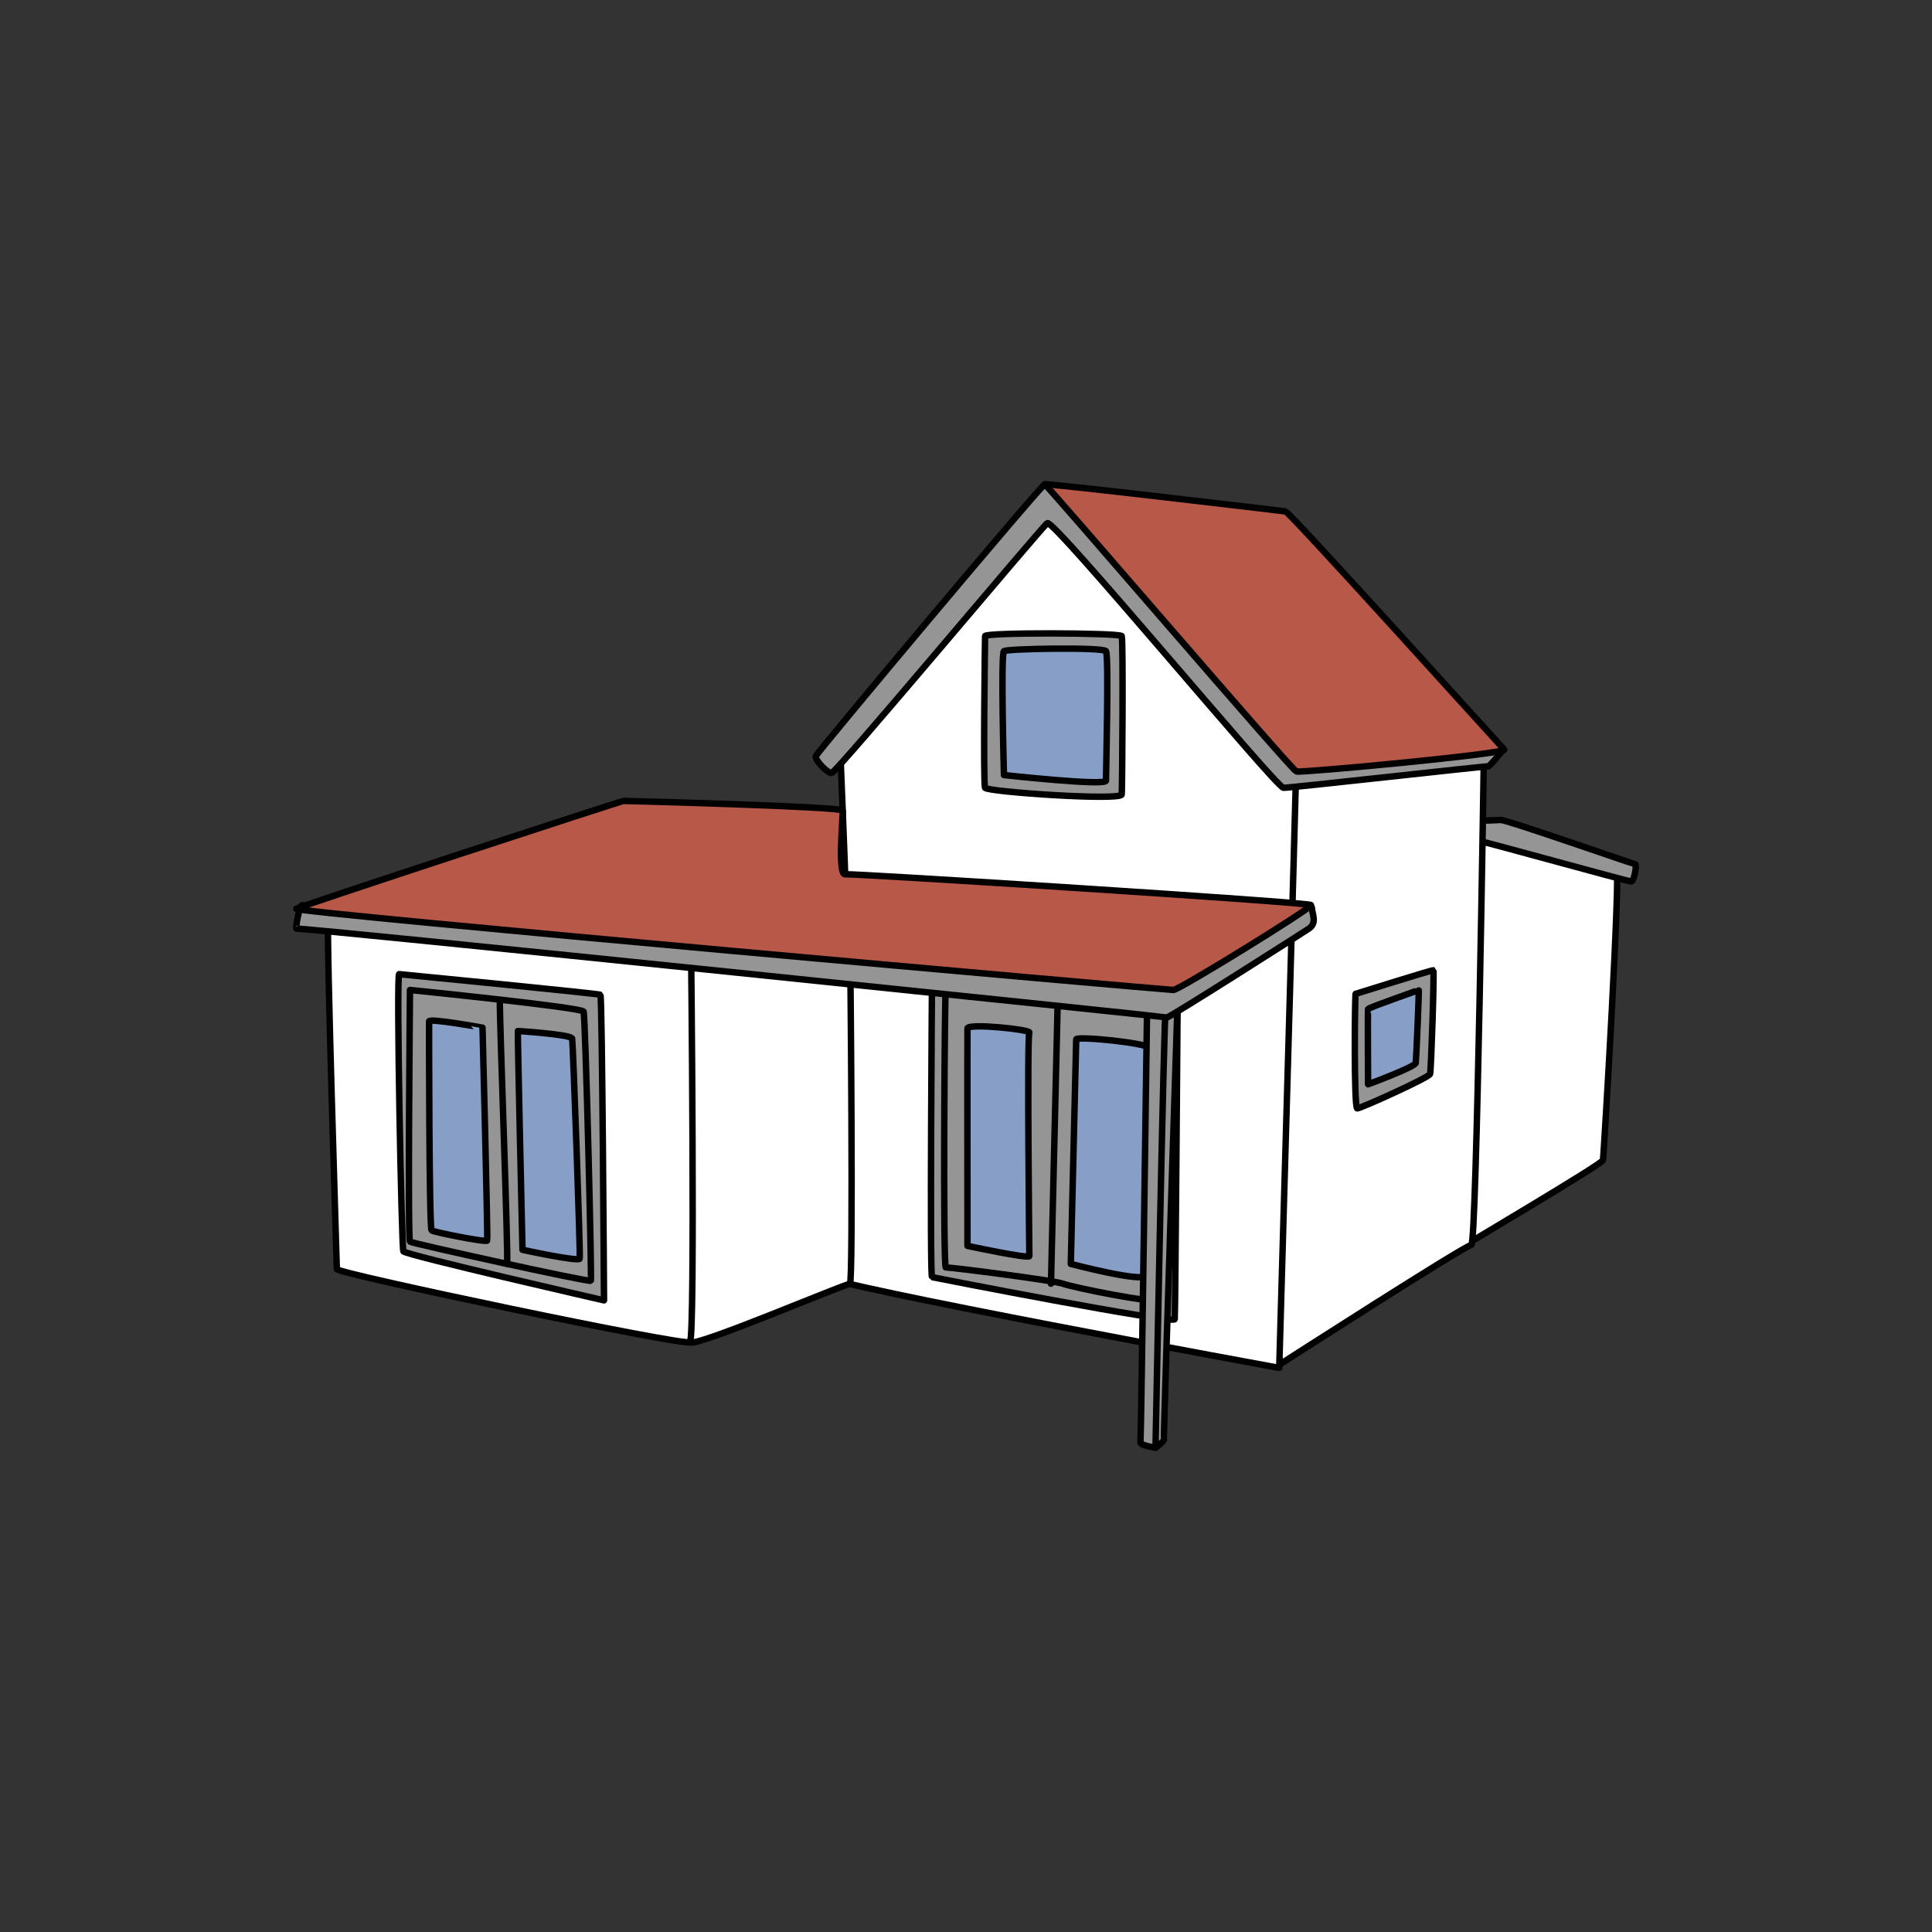 <?xml version="1.0" encoding="utf-8"?>
<!-- Generator: Adobe Illustrator 17.0.0, SVG Export Plug-In . SVG Version: 6.00 Build 0)  -->
<!DOCTYPE svg PUBLIC "-//W3C//DTD SVG 1.1//EN" "http://www.w3.org/Graphics/SVG/1.1/DTD/svg11.dtd">
<svg version="1.1" id="Layer_1" xmlns="http://www.w3.org/2000/svg" xmlns:xlink="http://www.w3.org/1999/xlink" x="0px" y="0px"
	 width="300px" height="300px" viewBox="0 0 300 300" enable-background="new 0 0 300 300" xml:space="preserve">
<rect x="0" y="0" width="300" height="300" fill="#333333" stroke="none"/>
<path fill="#FFFFFF" stroke="#000000" stroke-linecap="round" stroke-linejoin="round" stroke-miterlimit="10" d="M250.988,134.276
	c0,0-22.623-4.981-23.557-4.981s-1.972,65.482-1.349,64.963c0.623-0.519,22.727-13.491,22.83-14.113
	S251.746,134.442,250.988,134.276z"/>
<path fill="#969596" stroke="#000000" stroke-linecap="round" stroke-linejoin="round" stroke-miterlimit="10" d="M233.035,127.323
	c0,0-3.425,0.208-4.255,0c-0.83-0.208,0.208,3.217,0.726,3.217s23.245,6.33,23.764,6.33c0.519,0,0.934-2.698,0.623-2.698
	C253.582,134.172,233.958,127.277,233.035,127.323z"/>
<path fill="#FFFFFF" stroke="#000000" stroke-linecap="round" stroke-linejoin="round" stroke-miterlimit="10" d="M230.441,115.7
	c-0.006,0.415-1.136,77.661-1.971,77.623s-29.472,18.368-29.472,18.368s-4.566-9.859-4.566-11.623s4.255-84.265,4.566-85.614
	C199.308,113.106,230.458,114.456,230.441,115.7z"/>
<path fill="#969596" stroke="#000000" stroke-linecap="round" stroke-linejoin="round" stroke-miterlimit="10" d="M210.502,154.328
	c-0.126,0.126-0.294,17.783,0.252,17.783c0.547,0,11.141-4.793,11.309-5.339c0.168-0.547,0.673-16.018,0.504-16.102
	S210.502,154.328,210.502,154.328z"/>
<path fill="#879EC6" stroke="#000000" stroke-linecap="round" stroke-linejoin="round" stroke-miterlimit="10" d="M212.436,156.683
	c-0.077,0.108,0,11.687,0,11.687s7.315-2.691,7.399-3.321c0.084-0.631,0.547-11.477,0.462-11.351
	C220.213,153.824,212.646,156.388,212.436,156.683z"/>
<path fill="#FFFFFF" stroke="#000000" stroke-linecap="round" stroke-linejoin="round" stroke-miterlimit="10" d="M201.304,118.074
	c0,1.5-2.667,94.333-2.667,94.333s-70.167-12.833-71-14.333s-0.167-36.247,0-37.04c0.167-0.793,3.667-19.626,3.667-22.46
	c0-2.833-0.833-21.333-0.833-22.667c0-1.333,31.333-37.333,32-37C163.137,79.24,201.304,118.074,201.304,118.074z"/>
<path fill="#969596" stroke="#000000" stroke-linecap="round" stroke-linejoin="round" stroke-miterlimit="10" d="M199.288,122.329
	c-1.225-0.175-35.714-41.811-36.664-41.098s-32.784,38.802-33.496,38.802s-2.613-2.059-2.455-2.613
	c0.158-0.554,35.08-42.207,35.555-42.207c0.475,0,27.003,16.709,29.695,17.501s38.802,22.489,39.198,22.489
	c0.396,0,2.059,1.505,2.059,1.505s-1.9,2.376-2.138,2.296C230.805,118.924,199.842,122.408,199.288,122.329z"/>
<path fill="#B75848" stroke="#000000" stroke-linecap="round" stroke-linejoin="round" stroke-miterlimit="10" d="M199.605,79.409
	c-0.723-0.1-37.985-4.512-37.377-4.197c0.608,0.315,38.321,44.345,39.076,44.583s32.906-2.772,32.272-3.405
	C232.943,115.756,200.267,79.501,199.605,79.409z"/>
<path fill="#969596" stroke="#000000" stroke-linecap="round" stroke-linejoin="round" stroke-miterlimit="10" d="M152.963,98.771
	c-0.015,0.364-0.317,22.927,0,23.559s21.143,2.058,21.222,1.028c0.079-1.029,0.238-24.072,0-24.587
	C173.948,98.256,152.987,98.177,152.963,98.771z"/>
<path fill="#879EC6" stroke="#000000" stroke-linecap="round" stroke-linejoin="round" stroke-miterlimit="10" d="M155.893,101.107
	c-0.52,0.371,0,19.243,0,19.243s15.838,1.742,15.838,0.871c0-0.871,0.475-19.48,0-20.114
	C171.255,100.473,156.447,100.711,155.893,101.107z"/>
<path fill="#969596" stroke="#000000" stroke-linecap="round" stroke-linejoin="round" stroke-miterlimit="10" d="M144.725,151.856
	c0,0-0.373,46.362,0,46.455c0.373,0.093,37.593,7.369,37.687,6.53c0.093-0.84,0.466-51.119,0.466-52.052
	C182.878,151.856,144.735,150.456,144.725,151.856z"/>
<line fill="none" stroke="#000000" stroke-linecap="round" stroke-linejoin="round" stroke-miterlimit="10" x1="164.266" y1="154.468" x2="163.195" y2="199.337"/>
<path fill="none" stroke="#000000" stroke-linecap="round" stroke-linejoin="round" stroke-miterlimit="10" d="M146.87,152.975
	c-0.187,0.28-0.466,43.937,0,43.843c0.466-0.093,17.071,2.052,18.19,2.519c1.119,0.466,14.552,3.265,14.739,2.425
	c0.187-0.84,1.306-46.642,1.399-47.295"/>
<path fill="#879EC6" stroke="#000000" stroke-linecap="round" stroke-linejoin="round" stroke-miterlimit="10" d="M150.228,159.692
	c-0.025,0.335,0,33.769,0,33.769s9.608,2.052,9.608,1.586s-0.373-34.235,0-34.701C160.21,159.878,150.292,158.848,150.228,159.692z"
	/>
<path fill="#879EC6" stroke="#000000" stroke-linecap="round" stroke-linejoin="round" stroke-miterlimit="10" d="M167.113,161.391
	c-0.015,0.276-0.84,34.869-0.84,34.869s11.381,2.985,11.567,1.772s1.306-34.377,0.84-35.239
	C178.213,161.931,167.141,160.848,167.113,161.391z"/>
<path fill="#969596" stroke="#000000" stroke-linecap="round" stroke-linejoin="round" stroke-miterlimit="10" d="M182.86,155.403
	c0,0-2.222,67.815-2.128,68.095c0.093,0.28-1.306,1.306-1.306,1.306s-2.425-0.373-2.332-0.84c0.093-0.466,1.026-67.164,1.026-67.444
	C178.12,156.24,182.563,154.938,182.86,155.403z"/>
<path fill="none" stroke="#000000" stroke-linecap="round" stroke-linejoin="round" stroke-miterlimit="10" d="M181.012,156.427
	c-0.28,0.933-1.586,68.377-1.586,68.377"/>
<path fill="#FFFFFF" stroke="#000000" stroke-linecap="round" stroke-linejoin="round" stroke-miterlimit="10" d="M131.971,145.656
	c0.085,1.781,0.558,53.85,0,53.716c-0.558-0.133-24.333,10.035-24.833,9.035s-3-61.002-3-62.751
	C104.137,143.907,131.87,143.56,131.971,145.656z"/>
<path fill="#FFFFFF" stroke="#000000" stroke-linecap="round" stroke-linejoin="round" stroke-miterlimit="10" d="M107.304,146.574
	c0.005,0.5,0.667,61.167-0.167,61.833c-0.833,0.667-54.833-10.667-54.833-11.333c0-0.667-1.667-52.167-1.333-54.333
	C51.304,140.574,107.288,144.907,107.304,146.574z"/>
<path fill="#969596" stroke="#000000" stroke-linecap="round" stroke-linejoin="round" stroke-miterlimit="10" d="M61.982,151.264
	c-0.466,0.033,0.373,42.477,0.653,43.037c0.28,0.56,31.157,7.619,31.157,7.619s-0.28-47.264-0.56-47.451
	C92.952,154.281,61.982,151.264,61.982,151.264z"/>
<path fill="none" stroke="#000000" stroke-linecap="round" stroke-linejoin="round" stroke-miterlimit="10" d="M63.661,153.722
	c0,0.28-0.373,38.806,0,39.086s27.892,6.343,28.078,6.063s-0.84-41.138-1.119-41.791C90.34,156.427,63.661,153.722,63.661,153.722z"
	/>
<path fill="none" stroke="#000000" stroke-linecap="round" stroke-linejoin="round" stroke-miterlimit="10" d="M77.629,155.304
	c-0.162,0.75,1.348,39.93,1.106,40.956"/>
<path fill="#879EC6" stroke="#000000" stroke-linecap="round" stroke-linejoin="round" stroke-miterlimit="10" d="M66.628,158.593
	c-0.011,0.235,0,32.212,0.392,32.473s8.494,1.895,8.625,1.568s-0.719-33.061-0.719-33.061S66.652,158.07,66.628,158.593z"/>
<path fill="#879EC6" stroke="#000000" stroke-linecap="round" stroke-linejoin="round" stroke-miterlimit="10" d="M80.414,160.095
	c-0.065,0.327,0.719,33.976,0.719,33.976s8.755,1.895,8.886,1.372s-1.045-33.518-1.176-34.172S80.414,160.095,80.414,160.095z"/>
<path fill="#969596" stroke="#000000" stroke-linecap="round" stroke-linejoin="round" stroke-miterlimit="10" d="M193.596,140.99
	c1.999-0.139,10.125-0.875,10.125,0s0.875,2.317-0.5,3.221s-21.75,13.891-22.022,13.779c-0.273-0.112-134.728-14.058-135.103-13.779
	s0.5-4.057,0.875-3.639s98.75,0.793,102.625,0.543S192.974,141.034,193.596,140.99z"/>
<path fill="#B75848" stroke="#000000" stroke-linecap="round" stroke-linejoin="round" stroke-miterlimit="10" d="M130.855,125.865
	c0.092,0.496-0.857,10.032,0.38,9.891c1.237-0.141,72.237,4.341,72.362,4.787s-20.5,13.159-21.375,13.178
	c-0.875,0.019-137.183-12.063-136.216-12.606s50.466-16.75,50.841-16.75S130.738,125.24,130.855,125.865z"/>
</svg>
